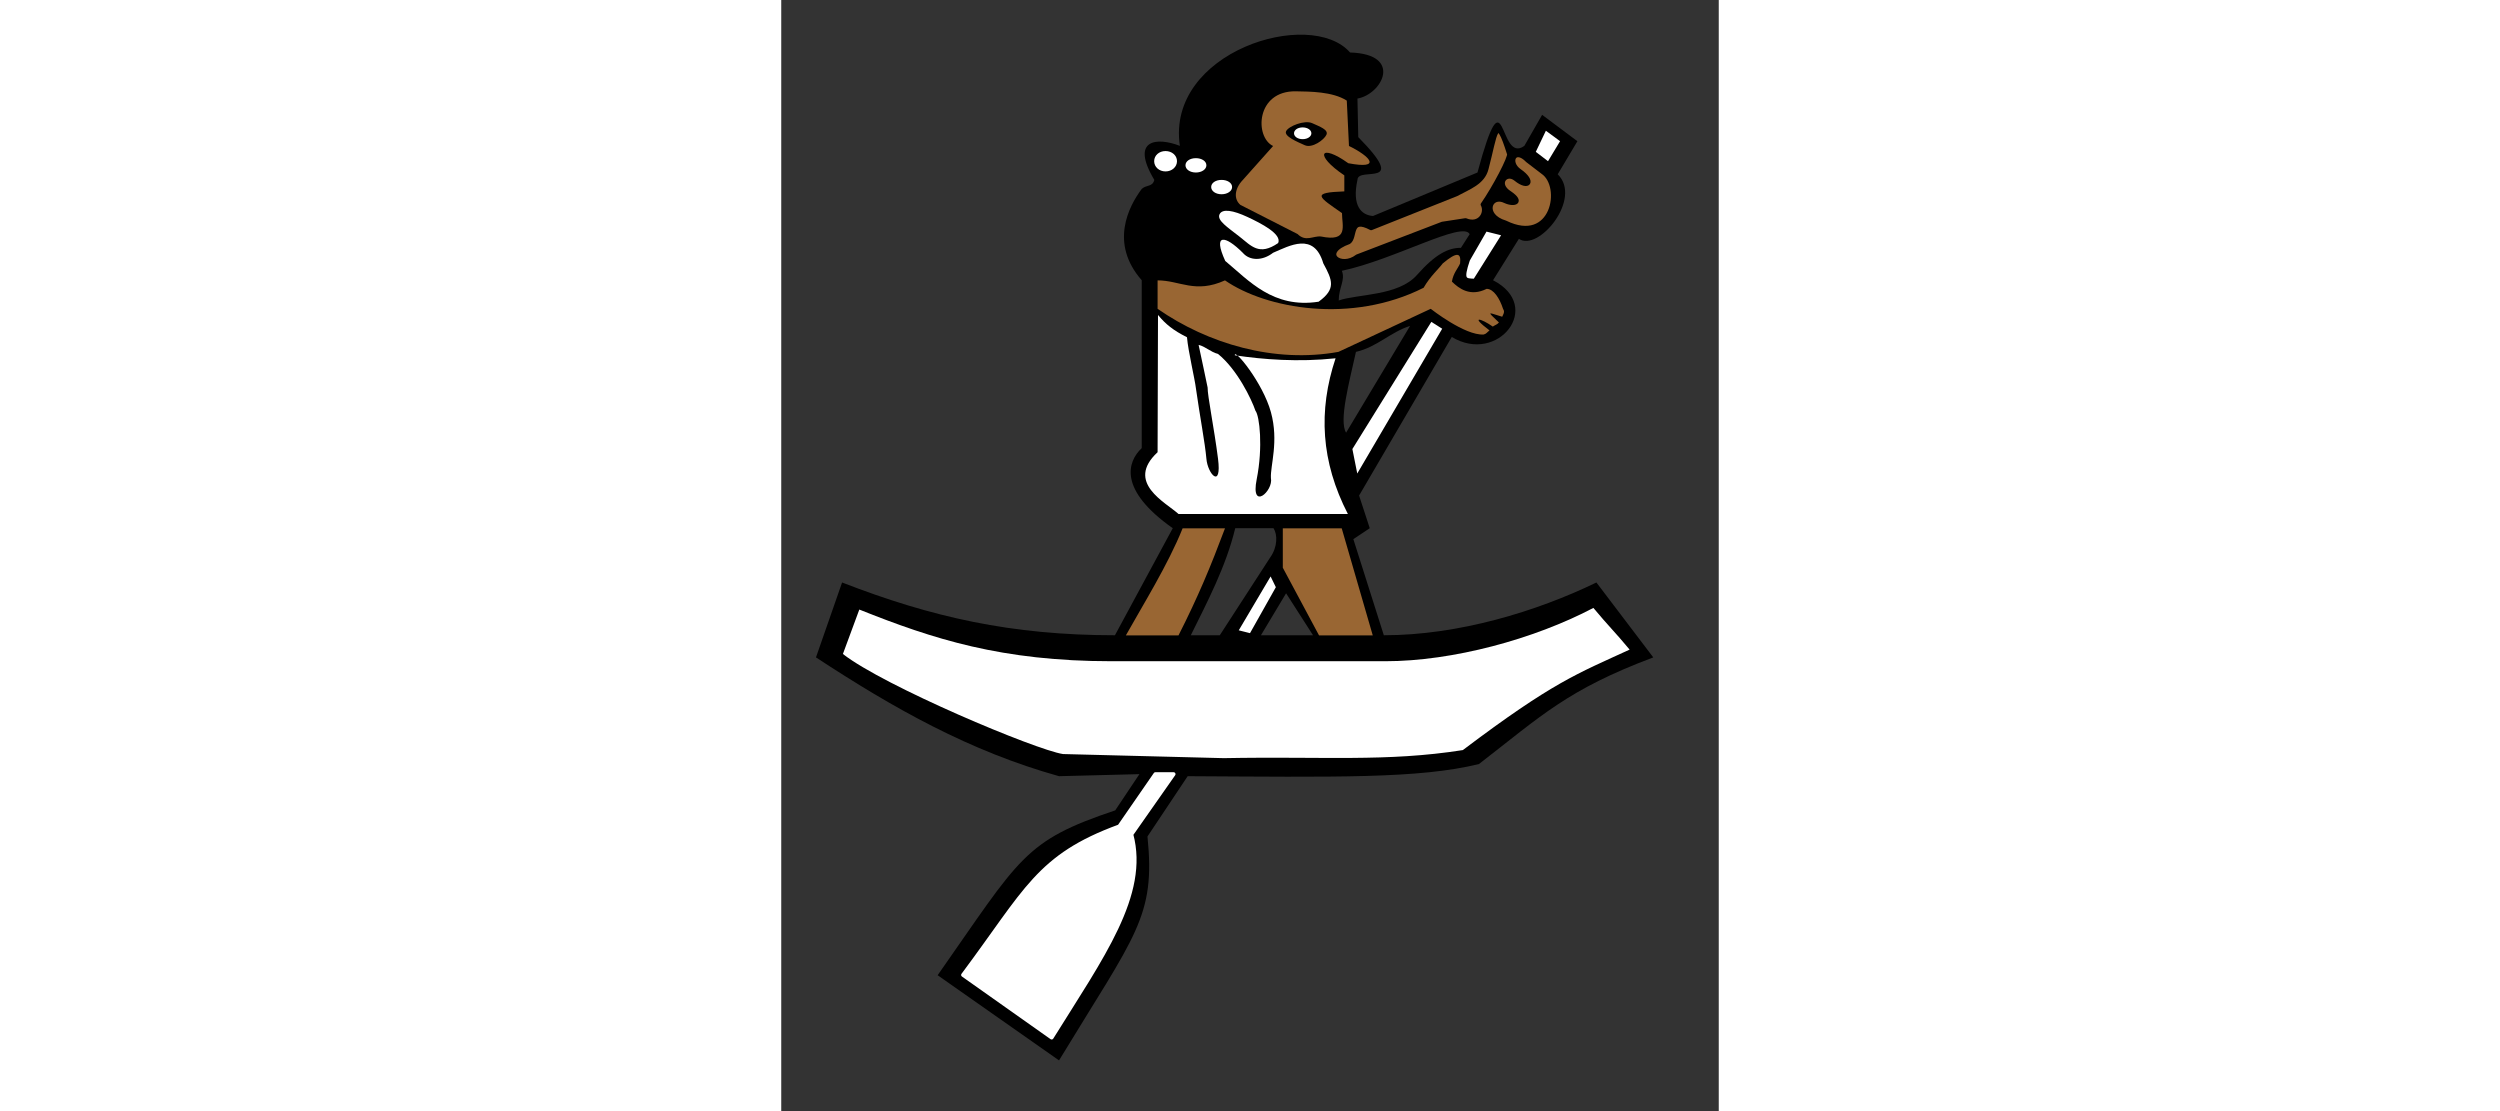 <?xml version="1.0" encoding="UTF-8"?>

<svg version="1.2" baseProfile="tiny" width="45" height="20" viewBox="0 0 6858 8128" preserveAspectRatio="xMidYMid" fill-rule="evenodd" stroke-width="28.222" stroke-linejoin="round" xmlns="http://www.w3.org/2000/svg" xmlns:ooo="http://xml.openoffice.org/svg/export" xmlns:xlink="http://www.w3.org/1999/xlink" xml:space="preserve">
 <rect x="0" y="0" width="6858" height="8128" fill="#333333" stroke="none"/>
 <defs class="ClipPathGroup">
  <clipPath id="presentation_clip_path" clipPathUnits="userSpaceOnUse">
   <rect x="0" y="0" width="6858" height="8128"/>
  </clipPath>
 </defs>
 <defs class="TextShapeIndex">
  <g ooo:slide="id1" ooo:id-list="id3 id4 id5 id6 id7 id8 id9 id10 id11 id12 id13 id14 id15 id16 id17 id18 id19 id20 id21 id22"/>
 </defs>
 <defs class="EmbeddedBulletChars">
  <g id="bullet-char-template(57356)" transform="scale(0,-0)">
   <path d="M 580,1141 L 1163,571 580,0 -4,571 580,1141 Z"/>
  </g>
  <g id="bullet-char-template(57354)" transform="scale(0,-0)">
   <path d="M 8,1128 L 1137,1128 1137,0 8,0 8,1128 Z"/>
  </g>
  <g id="bullet-char-template(10146)" transform="scale(0,-0)">
   <path d="M 174,0 L 602,739 174,1481 1456,739 174,0 Z M 1358,739 L 309,1346 659,739 1358,739 Z"/>
  </g>
  <g id="bullet-char-template(10132)" transform="scale(0,-0)">
   <path d="M 2015,739 L 1276,0 717,0 1260,543 174,543 174,936 1260,936 717,1481 1274,1481 2015,739 Z"/>
  </g>
  <g id="bullet-char-template(10007)" transform="scale(0,-0)">
   <path d="M 0,-2 C -7,14 -16,27 -25,37 L 356,567 C 262,823 215,952 215,954 215,979 228,992 255,992 264,992 276,990 289,987 310,991 331,999 354,1012 L 381,999 492,748 772,1049 836,1024 860,1049 C 881,1039 901,1025 922,1006 886,937 835,863 770,784 769,783 710,716 594,584 L 774,223 C 774,196 753,168 711,139 L 727,119 C 717,90 699,76 672,76 641,76 570,178 457,381 L 164,-76 C 142,-110 111,-127 72,-127 30,-127 9,-110 8,-76 1,-67 -2,-52 -2,-32 -2,-23 -1,-13 0,-2 Z"/>
  </g>
  <g id="bullet-char-template(10004)" transform="scale(0,-0)">
   <path d="M 285,-33 C 182,-33 111,30 74,156 52,228 41,333 41,471 41,549 55,616 82,672 116,743 169,778 240,778 293,778 328,747 346,684 L 369,508 C 377,444 397,411 428,410 L 1163,1116 C 1174,1127 1196,1133 1229,1133 1271,1133 1292,1118 1292,1087 L 1292,965 C 1292,929 1282,901 1262,881 L 442,47 C 390,-6 338,-33 285,-33 Z"/>
  </g>
  <g id="bullet-char-template(9679)" transform="scale(0,-0)">
   <path d="M 813,0 C 632,0 489,54 383,161 276,268 223,411 223,592 223,773 276,916 383,1023 489,1130 632,1184 813,1184 992,1184 1136,1130 1245,1023 1353,916 1407,772 1407,592 1407,412 1353,268 1245,161 1136,54 992,0 813,0 Z"/>
  </g>
  <g id="bullet-char-template(8226)" transform="scale(0,-0)">
   <path d="M 346,457 C 273,457 209,483 155,535 101,586 74,649 74,723 74,796 101,859 155,911 209,963 273,989 346,989 419,989 480,963 531,910 582,859 608,796 608,723 608,648 583,586 532,535 482,483 420,457 346,457 Z"/>
  </g>
  <g id="bullet-char-template(8211)" transform="scale(0,-0)">
   <path d="M -4,459 L 1135,459 1135,606 -4,606 -4,459 Z"/>
  </g>
 </defs>
 <defs class="TextEmbeddedBitmaps"/>
 <g>
  <g id="id2" class="Master_Slide">
   <g id="bg-id2" class="Background"/>
   <g id="bo-id2" class="BackgroundObjects"/>
  </g>
 </g>
 <g class="SlideGroup">
  <g>
   <g id="id1" class="Slide" clip-path="url(#presentation_clip_path)">
    <g class="Page">
     <g class="Group">
      <g class="com.sun.star.drawing.ClosedBezierShape">
       <g id="id3">
        <path fill="rgb(0,0,0)" stroke="none" d="M 3693,4340 L 3509,4647 3890,4647 3693,4340 Z M 3321,3864 C 3253,4145 3117,4402 2996,4647 L 3208,4647 3578,4076 C 3631,4001 3631,3910 3601,3864 L 3321,3864 Z M 4078,2198 C 4216,2150 4514,2166 4650,2012 4786,1858 4881,1812 4972,1813 4993,1780 5015,1746 5036,1713 4986,1613 4487,1899 4101,1981 4128,2050 4078,2103 4078,2198 Z M 4204,2574 C 4155,2797 4078,3079 4132,3165 L 4600,2384 C 4455,2430 4358,2539 4204,2574 Z M 2032,7757 L 1144,7134 C 1750,6270 1774,6152 2443,5928 L 2620,5663 2032,5678 C 1377,5495 823,5182 254,4809 L 445,4261 C 1100,4515 1683,4647 2441,4647 L 2864,3864 C 2465,3583 2531,3378 2637,3278 L 2637,2050 C 2399,1779 2543,1508 2637,1382 2672,1350 2716,1369 2729,1316 2549,1015 2752,1003 2916,1067 2814,378 3872,53 4161,384 4552,396 4395,690 4215,721 L 4221,1003 C 4600,1388 4217,1212 4215,1316 4173,1508 4245,1574 4329,1580 L 5093,1262 C 5303,486 5243,1208 5436,1067 L 5566,840 5824,1033 5680,1275 C 5863,1454 5538,1845 5396,1747 L 5207,2050 C 5580,2242 5243,2669 4905,2465 L 4227,3625 4305,3864 4185,3944 4408,4647 C 4954,4647 5526,4473 5963,4261 L 6379,4809 C 5751,5045 5559,5237 5104,5589 4666,5697 4056,5684 2973,5678 L 2679,6119 C 2739,6708 2592,6835 2032,7757 Z"/>
       </g>
      </g>
      <g class="com.sun.star.drawing.ClosedBezierShape">
       <g id="id4">
        <path fill="rgb(255,255,255)" stroke="none" d="M 451,4784 C 752,5019 1862,5486 2061,5516 L 3237,5546 C 3965,5532 4427,5575 4986,5487 5647,4988 5824,4928 6206,4752 6098,4622 6049,4577 5941,4447 5508,4675 4912,4837 4419,4837 3752,4837 3084,4837 2417,4837 1612,4837 1112,4675 571,4459 L 451,4784 Z"/>
       </g>
      </g>
      <g class="com.sun.star.drawing.ClosedBezierShape">
       <g id="id5">
        <path fill="rgb(255,255,255)" stroke="none" d="M 2737,5663 L 2473,6045 C 1877,6263 1793,6512 1330,7132 L 1978,7590 C 2345,7000 2679,6545 2561,6104 L 2870,5663 2737,5663 Z"/>
        <path fill="none" stroke="rgb(255,255,255)" d="M 2737,5663 L 2473,6045 C 1877,6263 1793,6512 1330,7132 L 1978,7590 C 2345,7000 2679,6545 2561,6104 L 2870,5663 2737,5663 Z"/>
       </g>
      </g>
      <g class="com.sun.star.drawing.ClosedBezierShape">
       <g id="id6">
        <path fill="rgb(153,102,51)" stroke="none" d="M 2936,3865 C 2830,4130 2641,4433 2521,4648 L 2906,4648 C 3050,4364 3141,4145 3246,3865 L 2936,3865 Z"/>
       </g>
      </g>
      <g class="com.sun.star.drawing.PolyPolygonShape">
       <g id="id7">
        <path fill="rgb(153,102,51)" stroke="none" d="M 3669,3865 L 3669,4153 3934,4648 4327,4648 4100,3865 3669,3865 Z"/>
       </g>
      </g>
      <g class="com.sun.star.drawing.PolyPolygonShape">
       <g id="id8">
        <path fill="rgb(255,255,255)" stroke="none" d="M 3325,4620 L 3581,4187 3634,4296 3436,4648 3325,4620 Z"/>
        <path fill="none" stroke="rgb(0,0,0)" d="M 3325,4620 L 3581,4187 3634,4296 3436,4648 3325,4620 Z"/>
       </g>
      </g>
      <g class="com.sun.star.drawing.ClosedBezierShape">
       <g id="id9">
        <path fill="rgb(255,255,255)" stroke="none" d="M 2756,2304 C 2756,2617 2753,2976 2753,3308 2514,3530 2813,3675 2906,3760 3361,3760 3690,3760 4145,3760 3948,3377 3927,3005 4055,2621 3782,2650 3526,2630 3318,2599 3313,2545 3523,2800 3582,3015 3641,3230 3577,3405 3582,3497 3602,3592 3431,3742 3478,3506 3525,3270 3499,3042 3469,3005 3440,2920 3336,2703 3195,2589 3142,2576 3100,2533 3053,2523 3062,2561 3119,2835 3119,2835 3118,2895 3166,3128 3195,3355 3224,3582 3119,3468 3110,3355 3100,3241 3062,3043 3034,2845 3025,2769 2977,2571 2968,2467 2868,2417 2812,2372 2756,2304 Z"/>
       </g>
      </g>
      <g class="com.sun.star.drawing.PolyPolygonShape">
       <g id="id10">
        <path fill="rgb(255,255,255)" stroke="none" d="M 4163,3282 L 4207,3503 4854,2400 4751,2335 4163,3282 Z"/>
        <path fill="none" stroke="rgb(0,0,0)" d="M 4163,3282 L 4207,3503 4854,2400 4751,2335 4163,3282 Z"/>
       </g>
      </g>
      <g class="com.sun.star.drawing.ClosedBezierShape">
       <g id="id11">
        <path fill="rgb(153,102,51)" stroke="none" d="M 2753,2051 L 2753,2259 C 3120,2514 3607,2659 4076,2574 L 4751,2259 C 4751,2259 5001,2456 5138,2447 5157,2443 5163,2431 5181,2417 5033,2305 5120,2329 5205,2389 5228,2374 5236,2375 5250,2359 5150,2265 5178,2290 5274,2317 5293,2281 5288,2274 5280,2259 5255,2182 5211,2113 5160,2113 5040,2173 4958,2111 4906,2060 4916,1997 4951,1963 4966,1927 4975,1845 4941,1842 4839,1927 4807,1970 4748,2020 4699,2105 4170,2372 3547,2259 3246,2051 3027,2150 2917,2051 2753,2051 Z"/>
       </g>
      </g>
      <g class="com.sun.star.drawing.ClosedBezierShape">
       <g id="id12">
        <path fill="rgb(255,255,255)" stroke="none" d="M 5024,1900 C 4973,2051 4998,2051 5074,2053 L 5288,1712 5152,1678 5024,1900 Z"/>
        <path fill="none" stroke="rgb(0,0,0)" d="M 5024,1900 C 4973,2051 4998,2051 5074,2053 L 5288,1712 5152,1678 5024,1900 Z"/>
       </g>
      </g>
      <g class="com.sun.star.drawing.PolyPolygonShape">
       <g id="id13">
        <path fill="rgb(255,255,255)" stroke="none" d="M 5502,1115 L 5613,1200 5716,1029 5588,935 5502,1115 Z"/>
        <path fill="none" stroke="rgb(0,0,0)" d="M 5502,1115 L 5613,1200 5716,1029 5588,935 5502,1115 Z"/>
       </g>
      </g>
      <g class="com.sun.star.drawing.ClosedBezierShape">
       <g id="id14">
        <path fill="rgb(153,102,51)" stroke="none" d="M 3884,901 C 3829,876 3710,923 3693,960 3676,997 3774,1037 3829,1062 3884,1087 3971,1023 3988,986 4005,949 3939,926 3884,901 Z M 3598,1068 C 3462,1004 3471,662 3766,668 3864,670 4033,669 4137,736 L 4153,1068 C 4310,1144 4396,1241 4148,1194 3943,1047 3894,1131 4119,1283 L 4119,1400 C 3871,1409 3931,1439 4102,1559 4102,1653 4153,1772 3948,1730 3891,1724 3837,1772 3777,1712 L 3359,1499 C 3308,1456 3316,1380 3376,1317 L 3598,1068 Z"/>
       </g>
      </g>
      <g class="com.sun.star.drawing.ClosedBezierShape">
       <g id="id15">
        <path fill="rgb(255,255,255)" stroke="none" d="M 3598,1849 C 3521,1909 3427,1909 3376,1849 3248,1721 3154,1704 3248,1909 3419,2051 3598,2259 3931,2207 4059,2114 4033,2051 3965,1926 3897,1695 3718,1798 3598,1849 Z"/>
       </g>
      </g>
      <g class="com.sun.star.drawing.CustomShape">
       <g id="id16">
        <path fill="rgb(255,255,255)" stroke="none" d="M 2811,1105 C 2858,1105 2895,1137 2895,1179 2895,1221 2858,1254 2811,1254 2764,1254 2728,1221 2728,1179 2728,1137 2764,1105 2811,1105 Z M 2728,1105 L 2728,1105 Z M 2896,1255 L 2896,1255 Z"/>
       </g>
      </g>
      <g class="com.sun.star.drawing.CustomShape">
       <g id="id17">
        <path fill="rgb(255,255,255)" stroke="none" d="M 3033,1157 C 3076,1157 3110,1179 3110,1209 3110,1239 3076,1262 3033,1262 2990,1262 2957,1239 2957,1209 2957,1179 2990,1157 3033,1157 Z M 2957,1157 L 2957,1157 Z M 3111,1263 L 3111,1263 Z"/>
       </g>
      </g>
      <g class="com.sun.star.drawing.CustomShape">
       <g id="id18">
        <path fill="rgb(255,255,255)" stroke="none" d="M 3221,1316 C 3264,1316 3298,1338 3298,1368 3298,1398 3264,1421 3221,1421 3178,1421 3145,1398 3145,1368 3145,1338 3178,1316 3221,1316 Z M 3145,1316 L 3145,1316 Z M 3299,1422 L 3299,1422 Z"/>
       </g>
      </g>
      <g class="com.sun.star.drawing.ClosedBezierShape">
       <g id="id19">
        <path fill="rgb(255,255,255)" stroke="none" d="M 3410,1587 C 3513,1635 3664,1713 3635,1778 3495,1874 3439,1799 3351,1730 3263,1661 3186,1612 3206,1568 3226,1524 3307,1539 3410,1587 Z M 3242,1491 L 3242,1491 Z"/>
       </g>
      </g>
      <g class="com.sun.star.drawing.ClosedBezierShape">
       <g id="id20">
        <path fill="rgb(153,102,51)" stroke="none" d="M 4938,1422 L 4315,1670 C 4153,1584 4207,1735 4153,1772 3939,1849 4093,1968 4213,1875 L 4836,1636 5006,1610 C 5109,1653 5164,1556 5130,1496 5217,1371 5334,1148 5323,1125 5228,821 5228,978 5160,1234 5134,1337 5032,1371 4938,1422 Z"/>
        <path fill="none" stroke="rgb(0,0,0)" d="M 4938,1422 L 4315,1670 C 4153,1584 4207,1735 4153,1772 3939,1849 4093,1968 4213,1875 L 4836,1636 5006,1610 C 5109,1653 5164,1556 5130,1496 5217,1371 5334,1148 5323,1125 5228,821 5228,978 5160,1234 5134,1337 5032,1371 4938,1422 Z"/>
       </g>
      </g>
      <g class="com.sun.star.drawing.ClosedBezierShape">
       <g id="id21">
        <path fill="rgb(153,102,51)" stroke="none" d="M 5297,1627 C 5646,1798 5723,1363 5570,1260 L 5459,1175 C 5363,1076 5314,1189 5401,1249 5515,1328 5467,1388 5373,1311 5302,1253 5226,1347 5331,1412 5429,1479 5364,1503 5297,1473 5185,1416 5126,1576 5297,1627 Z"/>
        <path fill="none" stroke="rgb(0,0,0)" d="M 5297,1627 C 5646,1798 5723,1363 5570,1260 L 5459,1175 C 5363,1076 5314,1189 5401,1249 5515,1328 5467,1388 5373,1311 5302,1253 5226,1347 5331,1412 5429,1479 5364,1503 5297,1473 5185,1416 5126,1576 5297,1627 Z"/>
       </g>
      </g>
      <g class="com.sun.star.drawing.CustomShape">
       <g id="id22">
        <path fill="rgb(255,255,255)" stroke="none" d="M 3814,932 C 3850,932 3878,951 3878,975 3878,999 3850,1018 3814,1018 3778,1018 3751,999 3751,975 3751,951 3778,932 3814,932 Z M 3751,932 L 3751,932 Z M 3879,1020 L 3879,1020 Z"/>
       </g>
      </g>
     </g>
    </g>
   </g>
  </g>
 </g>
</svg>